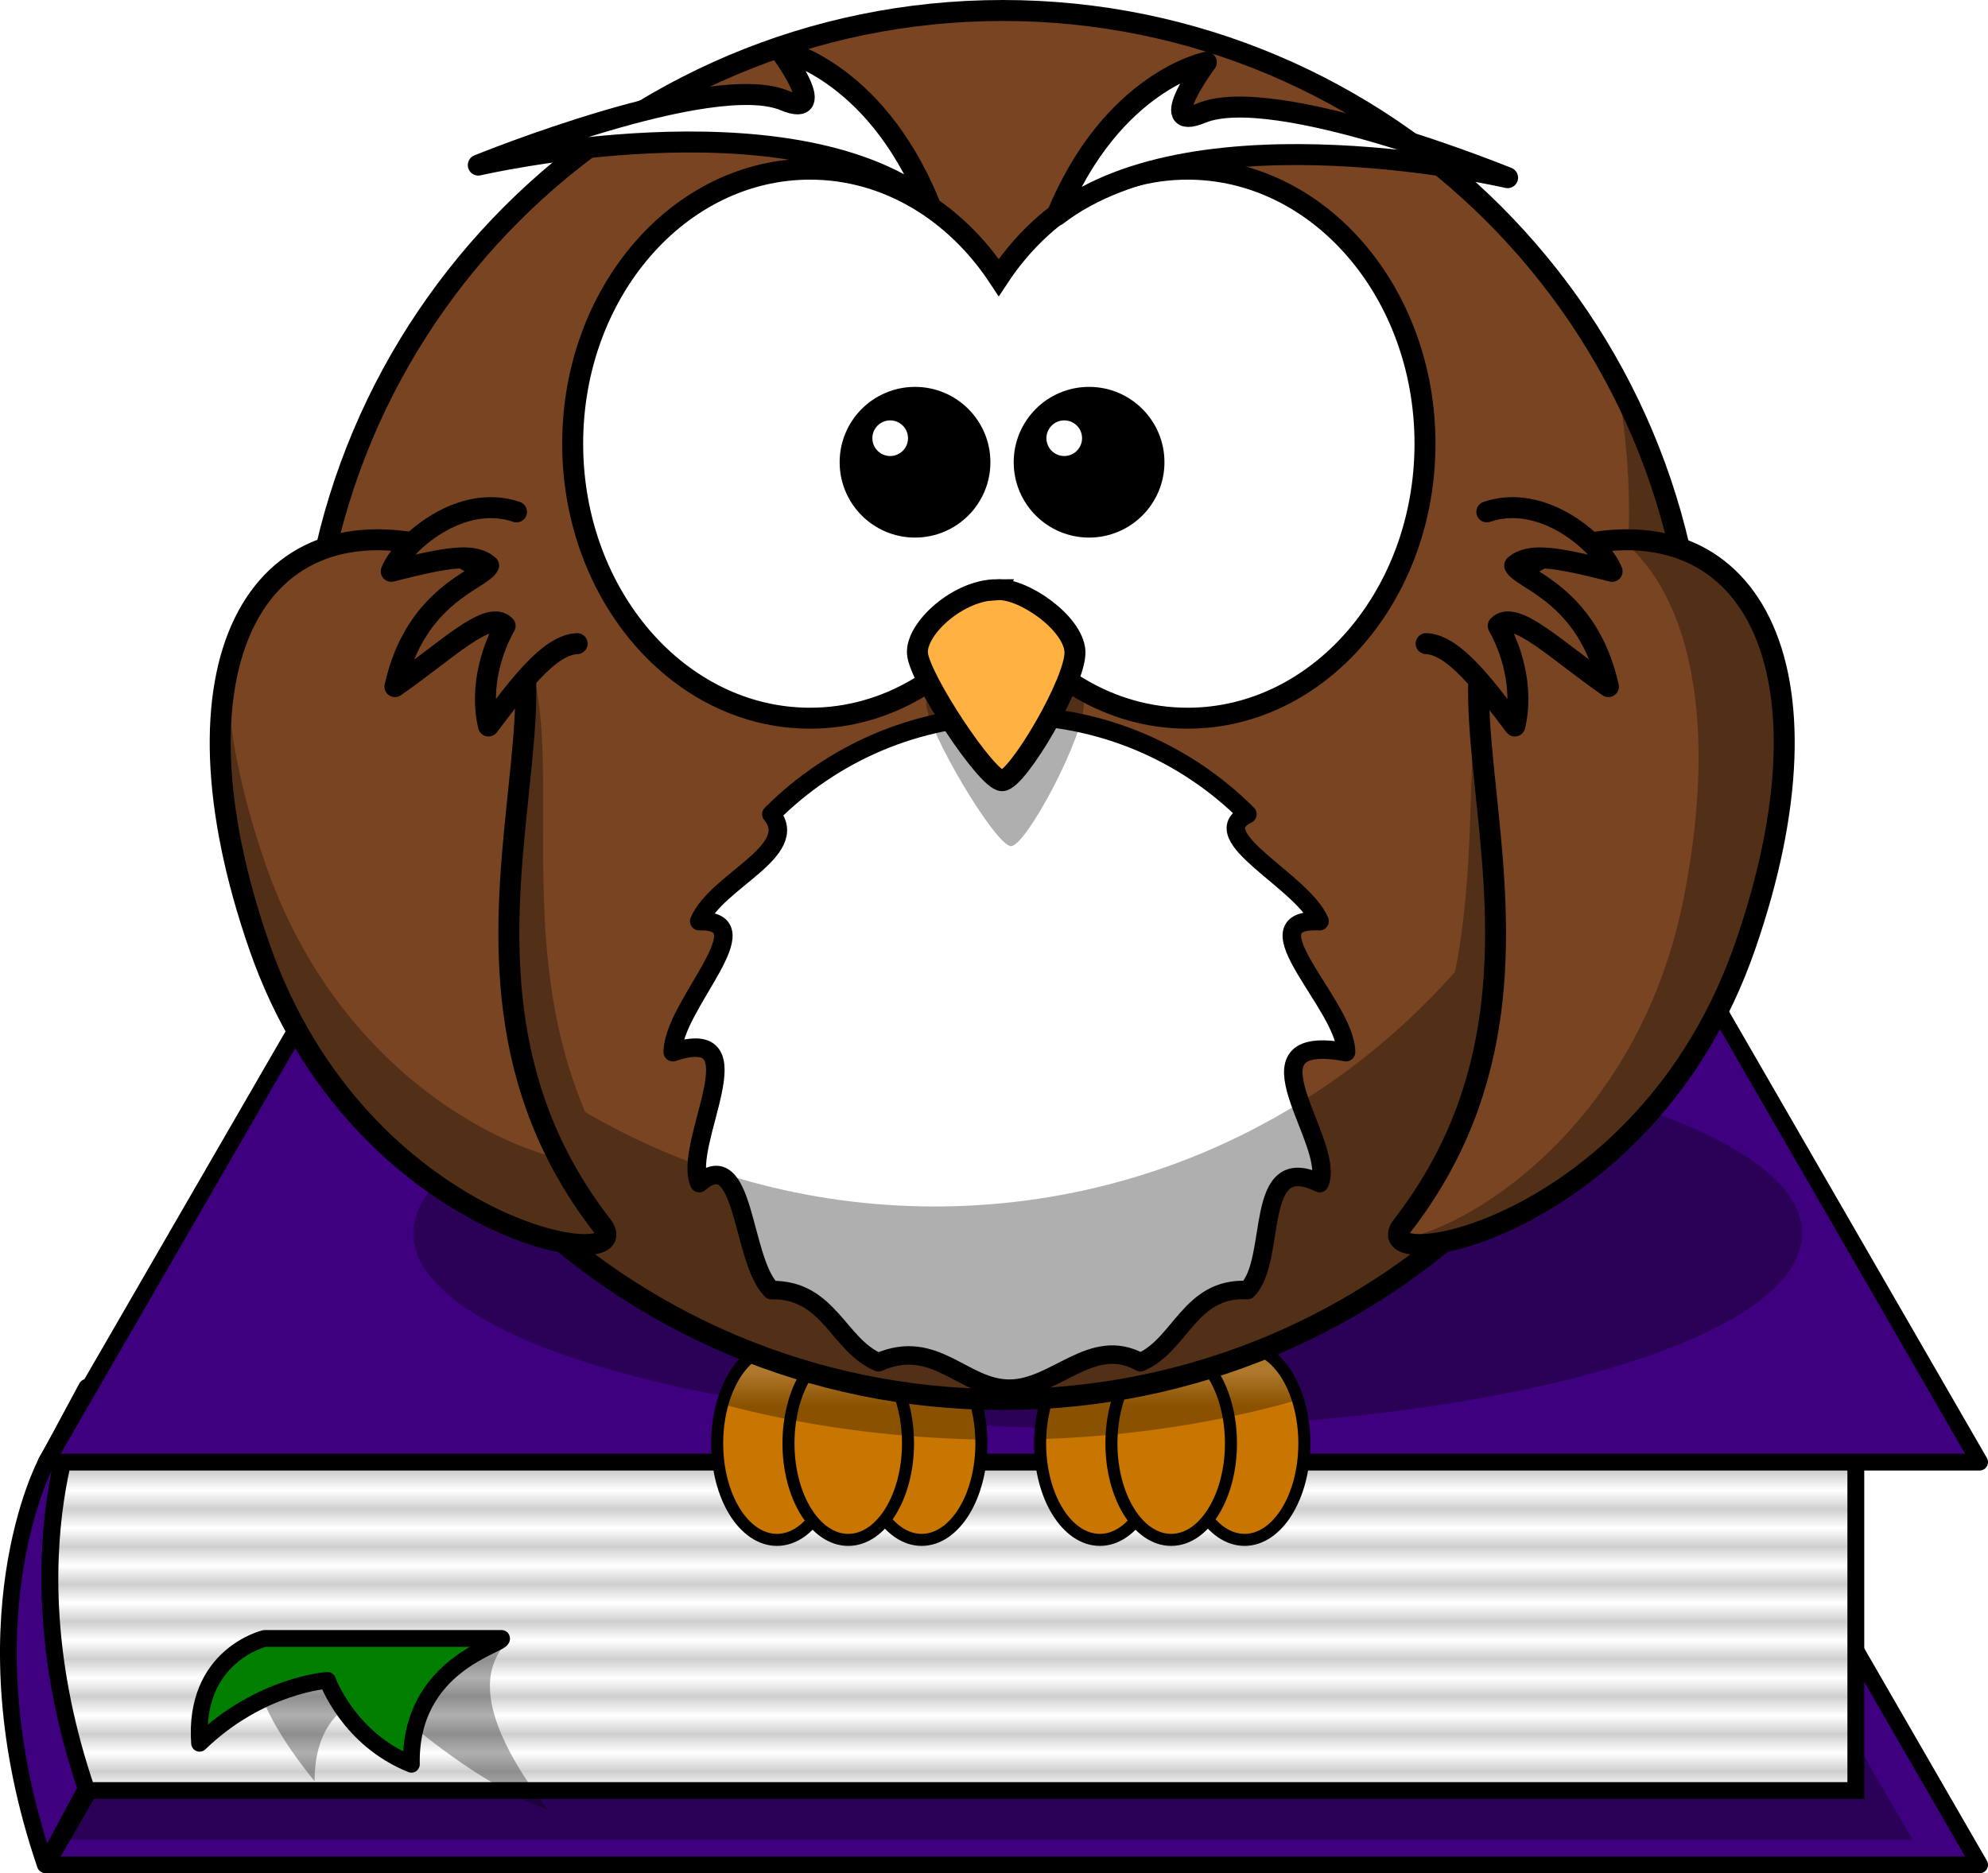 <?xml version="1.0" encoding="UTF-8" standalone="no"?>
<svg
   viewBox="0 0 474.002 446.76"
   version="1.1"
   id="svg35"
   sodipodi:docname="literature-297187.svg"
   width="474.002"
   height="446.76"
   xmlns:inkscape="http://www.inkscape.org/namespaces/inkscape"
   xmlns:sodipodi="http://sodipodi.sourceforge.net/DTD/sodipodi-0.dtd"
   xmlns:xlink="http://www.w3.org/1999/xlink"
   xmlns="http://www.w3.org/2000/svg"
   xmlns:svg="http://www.w3.org/2000/svg">
  <sodipodi:namedview
     id="namedview35"
     pagecolor="#ffffff"
     bordercolor="#000000"
     borderopacity="0.25"
     inkscape:showpageshadow="2"
     inkscape:pageopacity="0.0"
     inkscape:pagecheckerboard="0"
     inkscape:deskcolor="#d1d1d1" />
  <defs
     id="defs2">
    <linearGradient
       id="c"
       x1="238.98"
       x2="238.98"
       y1="354.02"
       y2="362.28"
       gradientUnits="userSpaceOnUse"
       xlink:href="#a" />
    <linearGradient
       id="d"
       x1="229.44"
       x2="229.44"
       y1="354.02"
       y2="362.28"
       gradientUnits="userSpaceOnUse"
       xlink:href="#a" />
    <linearGradient
       id="e"
       x1="176.39"
       x2="176.39"
       y1="354.02"
       y2="362.28"
       gradientUnits="userSpaceOnUse"
       xlink:href="#a" />
    <linearGradient
       id="f"
       x1="195.75"
       x2="195.75"
       y1="354.02"
       y2="362.28"
       gradientUnits="userSpaceOnUse"
       xlink:href="#a" />
    <linearGradient
       id="b"
       x1="219.61"
       x2="219.61"
       y1="354.02"
       y2="362.28"
       gradientUnits="userSpaceOnUse"
       xlink:href="#a" />
    <linearGradient
       id="a">
      <stop
         stop-color="#ffb142"
         offset="0"
         id="stop1" />
      <stop
         stop-color="#c87600"
         offset="1"
         id="stop2" />
    </linearGradient>
    <linearGradient
       id="h"
       x1="346.24"
       x2="359.47"
       y1="537.41"
       y2="537.41"
       gradientTransform="matrix(0.641,0,0,0.778,125.37,117.53)"
       gradientUnits="userSpaceOnUse"
       xlink:href="#a" />
    <linearGradient
       id="g"
       x1="186.21"
       x2="186.21"
       y1="354.02"
       y2="362.28"
       gradientUnits="userSpaceOnUse"
       xlink:href="#a" />
    <pattern
       id="i"
       width="2"
       height="1"
       patternTransform="matrix(0 4.472 -4.472 0 -50.004 -3.0322e-6)"
       patternUnits="userSpaceOnUse">
      <rect
         y="-.5"
         width="1"
         height="2"
         id="rect2" />
    </pattern>
  </defs>
  <g
     fill-rule="evenodd"
     stroke-width="4"
     id="g8"
     transform="translate(-87.002,-26.92)">
    <g
       stroke-linejoin="round"
       id="g4">
      <g
         fill="#3f007f"
         stroke="#000000"
         id="g3">
        <path
           d="m 97.8,471.63 9.899,-18.385 c -19.799,-57.983 0,-95.459 0,-95.459 L 97.8,376.171 c 0,0 -19.799,37.477 0,95.459 z"
           stroke-linecap="round"
           id="path2" />
        <path
           d="m 98.004,471.68 h 461 L 427.164,243.32 h -197.16 z"
           id="path3" />
      </g>
      <path
         d="M 230,243.31 101.47,465.69 H 543 L 414.62,243.31 Z"
         fill-opacity="0.314"
         id="path4" />
    </g>
    <g
       stroke="#000000"
       id="g7">
      <g
         stroke-linecap="round"
         id="g6">
        <path
           d="m 107.7,453.95 c -19.799,-57.983 0,-95.459 0,-95.459 l 421.79,0.354 v 95.106 H 107.7 Z"
           fill="#ffffff"
           id="path5" />
        <path
           d="m 107.7,453.95 c -19.799,-57.983 0,-95.459 0,-95.459 l 421.79,0.354 v 95.106 H 107.7 Z"
           fill="url(#i)"
           opacity="0.193"
           id="path6" />
      </g>
      <path
         d="m 98.004,375.63 h 461 L 427.164,147.27 h -197.16 z"
         fill="#3f007f"
         stroke-linejoin="round"
         id="path7" />
    </g>
  </g>
  <g
     stroke-linecap="round"
     id="g18"
     transform="translate(-87.002,-26.92)">
    <path
       d="m 516.66,321.06 c 0.045,25.726 -74.094,46.587 -165.56,46.587 -91.47,0 -165.61,-20.861 -165.56,-46.587 -0.045,-25.726 74.094,-46.587 165.56,-46.587 91.47,0 165.61,20.861 165.56,46.587 v -3e-5 z"
       fill-opacity="0.314"
       stroke-width="7.77"
       id="path8" />
    <g
       stroke="#000000"
       stroke-linejoin="round"
       stroke-width="2.869"
       id="g14">
      <path
         d="m 321,371.15 c 0,12.716 -6.38,23.024 -14.25,23.024 -7.87,0 -14.25,-10.308 -14.25,-23.024 0,-12.716 6.38,-23.024 14.25,-23.024 7.87,0 14.25,10.308 14.25,23.024 z"
         fill="url(#b)"
         id="path9"
         style="fill:url(#b)" />
      <path
         d="m 286.5,371.15 c 0,12.716 -6.38,23.024 -14.25,23.024 -7.87,0 -14.25,-10.308 -14.25,-23.024 0,-12.716 6.38,-23.024 14.25,-23.024 7.87,0 14.25,10.308 14.25,23.024 z"
         fill="url(#c)"
         id="path10"
         style="fill:url(#c)" />
      <path
         d="m 303.5,371.15 c 0,12.716 -6.38,23.024 -14.25,23.024 -7.87,0 -14.25,-10.308 -14.25,-23.024 0,-12.716 6.38,-23.024 14.25,-23.024 7.87,0 14.25,10.308 14.25,23.024 z"
         fill="url(#d)"
         id="path11"
         style="fill:url(#d)" />
      <path
         d="m 398,371.15 c 0,12.716 -6.38,23.024 -14.25,23.024 -7.87,0 -14.25,-10.308 -14.25,-23.024 0,-12.716 6.38,-23.024 14.25,-23.024 7.87,0 14.25,10.308 14.25,23.024 z"
         fill="url(#e)"
         id="path12"
         style="fill:url(#e)" />
      <path
         d="m 363.5,371.15 c 0,12.716 -6.38,23.024 -14.25,23.024 -7.87,0 -14.25,-10.308 -14.25,-23.024 0,-12.716 6.38,-23.024 14.25,-23.024 7.87,0 14.25,10.308 14.25,23.024 z"
         fill="url(#f)"
         id="path13"
         style="fill:url(#f)" />
      <path
         d="m 380.5,371.15 c 0,12.716 -6.38,23.024 -14.25,23.024 -7.87,0 -14.25,-10.308 -14.25,-23.024 0,-12.716 6.38,-23.024 14.25,-23.024 7.87,0 14.25,10.308 14.25,23.024 z"
         fill="url(#g)"
         id="path14"
         style="fill:url(#g)" />
    </g>
    <path
       d="m 272.25,348.12 c -5.806,0 -10.78,5.63 -13,13.688 18.971,5.074 39.814,8.034 61.719,8.438 -0.298,-12.285 -6.543,-22.125 -14.219,-22.125 -3.301,0 -6.333,1.827 -8.75,4.875 -2.417,-3.047 -5.449,-4.875 -8.75,-4.875 -3.186,0 -6.126,1.705 -8.5,4.562 -2.374,-2.858 -5.314,-4.562 -8.5,-4.562 z m 77,0 c -7.656,0 -13.891,9.79 -14.219,22.031 21.881,-0.704 42.616,-3.984 61.438,-9.344 -2.347,-7.516 -7.157,-12.688 -12.719,-12.688 -3.301,0 -6.333,1.827 -8.75,4.875 -2.417,-3.047 -5.449,-4.875 -8.75,-4.875 -3.186,0 -6.126,1.705 -8.5,4.562 -2.374,-2.858 -5.314,-4.562 -8.5,-4.562 z"
       fill-opacity="0.314"
       stroke-width="6.429"
       id="path15" />
    <g
       stroke="#000000"
       id="g17">
      <path
         d="M 491.66,195.06 C 491.705,286.53 417.566,360.7 326.1,360.7 234.63,360.7 160.49,286.525 160.54,195.06 160.495,103.59 234.634,29.42 326.1,29.42 c 91.47,0 165.61,74.175 165.56,165.64 v -6e-5 z"
         fill="#784421"
         stroke-width="5"
         id="path16" />
      <path
         d="m 407.94,277.85 c -26.5,-4.924 -2.247,21.631 -6.311,31.233 -16.063,-7.898 -9.943,18.25 -17.207,25.514 -13.764,-0.736 -15.912,13.143 -25.514,17.207 -11.602,-6.437 -20.156,6.311 -31.233,6.311 -11.076,0 -17.631,-12.247 -31.233,-6.311 -9.602,-4.063 -11.75,-17.443 -25.514,-17.207 -7.264,-7.264 -6.143,-34.912 -17.207,-25.514 -4.063,-9.602 14.689,-38.156 -6.311,-31.233 0,-11.076 22.247,-31.631 6.311,-31.233 4.063,-9.602 24.443,-16.75 17.207,-25.514 14.528,-14.528 34.594,-23.517 56.747,-23.517 22.153,0 42.219,8.99 56.747,23.517 -10.736,5.264 13.143,15.912 17.207,25.514 -17.937,-0.898 6.311,20.156 6.311,31.233 z"
         fill="#ffffff"
         stroke-linejoin="round"
         stroke-width="4.412"
         id="path17" />
    </g>
  </g>
  <g
     stroke-width="5"
     id="g23"
     transform="translate(-87.002,-26.92)">
    <path
       d="m 472.38,117.5 c 1.981,10.232 3.031,20.785 3.031,31.594 0,3.73 -0.132,7.425 -0.375,11.094 -3.673,-0.183 -7.578,0.019 -11.75,0.625 -35.215,7.499 -20.173,51.664 -29.344,97.875 -30.342,34.329 -74.709,55.969 -124.09,55.969 -30.373,0 -58.832,-8.207 -83.312,-22.5 -23.679,-55.443 8.076,-115.66 -33.656,-126.06 -46.11,-8.325 -63.97,34.456 -34.156,98.562 16.461,35.394 43.723,52.78 63.781,59.531 28.363,22.8 64.392,36.438 103.59,36.438 45.95,0 87.557,-18.739 117.56,-49 17.454,-8.717 36.862,-24.595 50.344,-51.156 25.212,-49.671 20.385,-87.078 -5.469,-97.438 -3.17,-16.136 -8.666,-31.442 -16.156,-45.531 z"
       fill-opacity="0.314"
       fill-rule="evenodd"
       id="path18" />
    <g
       stroke="#000000"
       id="g22">
      <g
         fill="#784421"
         fill-rule="evenodd"
         id="g21">
        <path
           d="m 192.74,158.04 c 48.111,17.3 -14.163,94.143 37.819,161.19 9.608,12.393 -57.868,2.091 -81.723,-66.585 -23.198,-66.786 -1.132,-107.54 43.904,-94.607 z"
           id="path19" />
        <path
           d="m 459.18,158.04 c -48.111,17.3 14.163,94.143 -37.819,161.19 -9.608,12.393 57.868,2.091 81.723,-66.585 23.198,-66.786 1.132,-107.54 -43.904,-94.607 z"
           id="path20" />
        <path
           d="m 441.51,149 c 13.389,-4.609 27.221,7.584 29.865,14.18 -13.512,-3.452 -19.72,-4.426 -23.218,-1.381 1.507,3.371 17.408,6.742 22.337,28.871 -12.429,-8.617 -22.304,-18.576 -26.272,-14.483 2.882,5.034 6.199,14.497 3.964,23.881 -7.141,-9.424 -14.439,-19.378 -21.142,-19.648"
           stroke-linecap="round"
           stroke-linejoin="round"
           id="path21" />
      </g>
      <path
         d="m 280.15,67.264 c -31.234,0 -56.603,29.331 -56.603,65.472 0,36.14 25.369,65.472 56.603,65.472 18.356,0 34.644,-10.141 44.985,-25.829 10.34,15.7 26.664,25.829 45.027,25.829 31.234,0 56.603,-29.331 56.603,-65.472 0,-36.14 -25.369,-65.472 -56.603,-65.472 -18.361,0 -34.688,10.133 -45.027,25.83 -10.341,-15.685 -26.631,-25.83 -44.985,-25.83 z"
         fill="#ffffff"
         stroke-linecap="round"
         id="path22" />
    </g>
    <path
       d="m 326.85,178.17 c -9.288,0 -19.384,10.327 -18.98,16.85 0.404,6.522 16.557,33.699 20.191,33.699 3.634,0 17.768,-26.633 17.364,-34.243 -0.404,-7.61 -12.519,-16.85 -18.576,-16.306 z"
       fill-opacity="0.314"
       fill-rule="evenodd"
       id="path23" />
  </g>
  <g
     stroke="#000000"
     id="g30"
     transform="translate(-87.002,-26.92)">
    <path
       d="m 324.73,167.56 c -9.288,0 -19.384,9.306 -18.98,15.184 0.404,5.878 16.557,30.368 20.191,30.368 3.634,0 17.768,-24 17.364,-30.857 -0.404,-6.857 -12.519,-15.184 -18.576,-14.694 z"
       fill="url(#h)"
       fill-rule="evenodd"
       stroke-width="5"
       id="path24"
       style="fill:url(#h)" />
    <path
       d="m 321.56,137.16 c 6e-5,9.05 -7.337,16.387 -16.387,16.387 -9.05,0 -16.387,-7.337 -16.387,-16.387 0,-9.05 7.337,-16.387 16.387,-16.387 9.05,0 16.387,7.337 16.387,16.387 h -6e-5 z"
       stroke-linecap="round"
       stroke-width="3.169"
       id="path25" />
    <g
       fill-rule="evenodd"
       stroke-linejoin="round"
       stroke-width="5"
       id="g29">
      <path
         d="m 210.15,149 c -13.389,-4.609 -27.221,7.584 -29.865,14.18 13.512,-3.452 19.72,-4.426 23.218,-1.381 -1.507,3.371 -17.408,6.742 -22.337,28.871 12.429,-8.617 22.304,-18.576 26.272,-14.483 -2.882,5.034 -6.199,14.497 -3.964,23.881 7.141,-9.424 14.439,-19.378 21.142,-19.648"
         fill="#784421"
         stroke-linecap="round"
         id="path26" />
      <g
         fill="#ffffff"
         id="g28">
        <path
           d="m 338.97,78.283 c 13.276,-32.16 35.666,-36.513 35.666,-36.513 0,0 -12.453,16.775 -1.174,12.109 17.465,-7.226 72.997,15.418 72.997,15.418 0,0 -73.574,-17.126 -107.49,8.986 z"
           id="path27" />
        <path
           d="M 308.53,75.283 C 295.254,43.123 272.864,38.77 272.864,38.77 c 0,0 12.453,16.775 1.174,12.109 -17.465,-7.226 -72.997,15.418 -72.997,15.418 0,0 73.574,-17.126 107.49,8.986 z"
           id="path28" />
      </g>
    </g>
    <path
       d="m 363.06,137.16 c 6e-5,9.05 -7.337,16.387 -16.387,16.387 -9.05,0 -16.387,-7.337 -16.387,-16.387 0,-9.05 7.337,-16.387 16.387,-16.387 9.05,0 16.387,7.337 16.387,16.387 h -6e-5 z"
       stroke-linecap="round"
       stroke-width="3.169"
       id="path29" />
  </g>
  <g
     fill="#ffffff"
     stroke-linejoin="round"
     stroke-width="5"
     id="g31"
     transform="translate(-87.002,-26.92)">
    <path
       d="m 303.5,131.43 c 0,2.347 -1.903,4.25 -4.25,4.25 -2.347,0 -4.25,-1.903 -4.25,-4.25 0,-2.347 1.903,-4.25 4.25,-4.25 2.347,0 4.25,1.903 4.25,4.25 z"
       id="path30" />
    <path
       d="m 345,131.43 c 0,2.347 -1.903,4.25 -4.25,4.25 -2.347,0 -4.25,-1.903 -4.25,-4.25 0,-2.347 1.903,-4.25 4.25,-4.25 2.347,0 4.25,1.903 4.25,4.25 z"
       id="path31" />
  </g>
  <g
     fill-rule="evenodd"
     id="g35"
     transform="translate(-87.002,-26.92)">
    <g
       fill-opacity="0.314"
       id="g34">
      <g
         stroke-width="5"
         id="g33">
        <path
           d="m 474.94,155.66 c -0.413,-6e-4 -0.832,0.021 -1.25,0.031 16.212,13.064 23.073,43.297 14.781,85.344 -11.023,55.895 -53.577,80.008 -67.719,81.281 4.592,6.526 60.971,-8.126 82.344,-69.656 20.299,-58.438 5.921,-96.95 -28.156,-97 z"
           id="path32" />
        <path
           d="m 141.07,187.84 c -3.452,16.506 -1.298,38.673 7.781,64.812 23.855,68.676 91.327,78.987 81.719,66.594 -4.109,-5.3 -7.52,-10.674 -10.312,-16.062 -18.952,-4.541 -54.048,-24.376 -69.906,-70.031 -5.88,-16.927 -8.854,-32.18 -9.281,-45.312 z m 71.281,6.344 c -0.883,8.536 -1.856,17.612 -2.281,27.125 0.993,-9.791 2.079,-18.941 2.281,-27.125 z"
           id="path33" />
      </g>
      <path
         d="m 207.94,417.18 h -56.5 c 0,0 -12.828,5.533 10.578,34.583 -0.104,-19.367 14.853,-20.75 14.853,-20.75 0,0 19.604,19.367 40.863,27.667 -25.535,-33.2 -7.729,-39.425 -9.794,-41.5 z"
         stroke-linejoin="round"
         stroke-width="4"
         id="path34" />
    </g>
    <path
       d="m 206.59,417.68 h -56.5 c 0,0 -17,4 -15.5,25 14.5,-14 30.5,-15 30.5,-15 0,0 5,14 20,20 -0.5,-24 22,-28.5 21.5,-30 z"
       fill="#007f00"
       stroke="#000000"
       stroke-linejoin="round"
       stroke-width="4"
       id="path35" />
  </g>
</svg>
